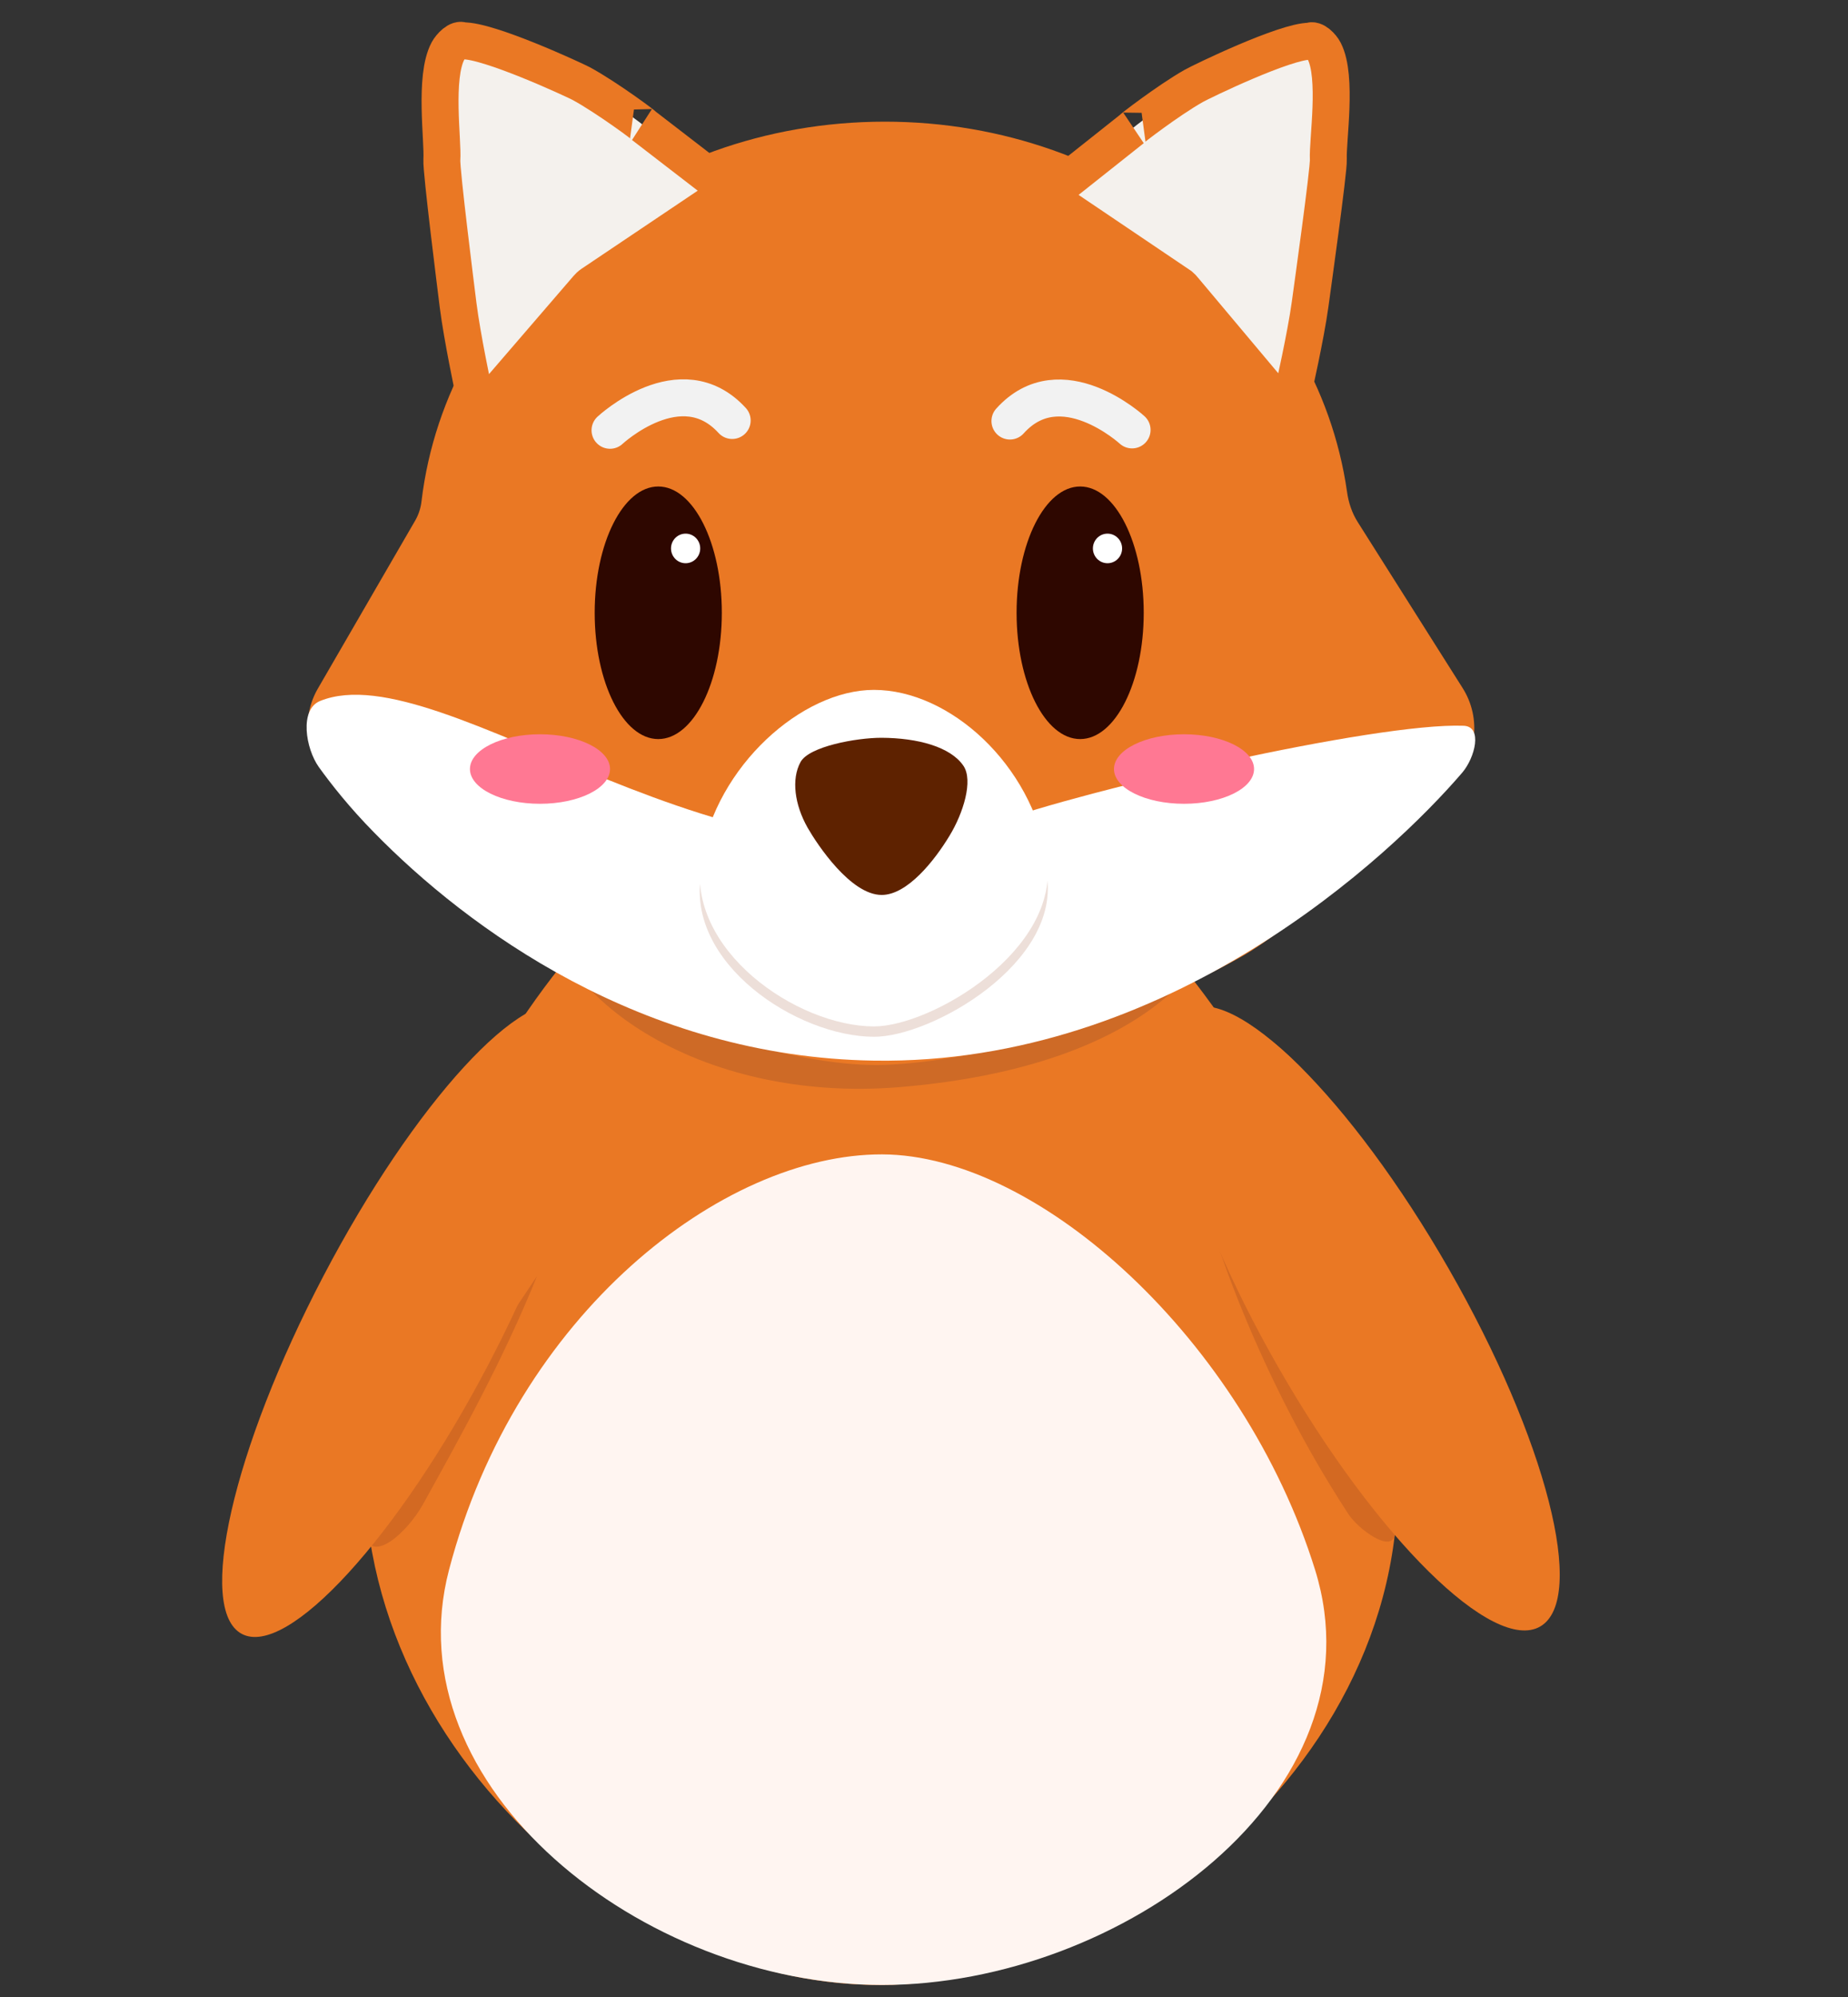 <?xml version="1.0" encoding="utf-8"?>
<!-- Generator: Adobe Illustrator 18.1.1, SVG Export Plug-In . SVG Version: 6.00 Build 0)  -->
<svg version="1.1" id="Layer_1" xmlns="http://www.w3.org/2000/svg" xmlns:xlink="http://www.w3.org/1999/xlink" x="0px" y="0px"
	 viewBox="0 0 1000 1080" enable-background="new 0 0 1000 1080" xml:space="preserve">
<rect x="0" y="0" width="1000" height="1080" fill="#333333" stroke="none"/>
<g id="body_1_">
	<path fill="#EA7824" d="M749.2,745.7c43.8,175.6-122.4,327.8-273.4,327.8S166.4,917.2,202.5,745.7
		c42.5-202,172.7-328.1,273.4-327.8C575.2,418.2,704.1,565.1,749.2,745.7z"/>
	<path fill="#D36922" d="M290.6,690.1c-18.2,45.2-41.7,87.3-61.8,123.6c-8.1,14.5-27.5,32.7-31.5,16.3"/>
	<path fill="#EA7824" d="M264.3,737.9c-49.1,93.7-108.9,158.9-133.5,145.7s-4.9-99.8,44.2-193.5s108.9-158.9,133.5-145.7
		C333.2,557.6,313.4,644.2,264.3,737.9z"/>
	<path fill="#D36922" d="M789.3,783.3c3.6-1.2,7.5-1.9,11.5-2.1c8.6-0.5,14.5-8.7,11.6-16.9c-7.3-20-16.2-41.2-26.7-62.8
		C739.2,606,680.2,539.3,653.8,552.4c-26.3,13.1-10,101,36.4,196.5c12.5,25.8,26,49.4,39.5,70c5.4,8.2,23,21,25,11.4
		C758.1,813.8,770,789.6,789.3,783.3z"/>
	<path fill="#EA7824" d="M692,739.9c52.8,92,116.1,154.5,141.5,139.7c25.4-14.9,3.2-101.5-49.6-193.5S667.8,531.5,642.4,546.4
		C617,561.3,639.2,647.9,692,739.9z"/>
	<path fill="#FFF5F1" d="M711.6,848.9c37.5,120.3-104.9,224.6-234.3,224.6S212.1,966.5,243,848.9C279.3,710.6,391,624.1,477.3,624.3
		C562.5,624.5,673,725.2,711.6,848.9z"/>
	<path opacity="0.75" fill="#C46627" d="M666.6,466.5c0,63.7-63.5,111.7-179.5,121.4c-108.2,9.1-194.9-49.4-194.9-113.1
		s52.6-117.6,194.9-117.6S666.6,402.7,666.6,466.5z"/>
</g>
<g id="cabesa">
	<path id="cabeza_1_" fill="#EA7824" d="M734.8,282.5c-3.2-5-5.1-10.7-5.9-16.6C712.7,153,607,65.8,478.8,65.8
		c-130,0-236.9,89.8-250.7,205.2c-0.4,3.6-1.5,7.1-3.3,10.3c-8.6,14.9-35.7,61.5-52.8,91.1c-8.9,15.3-6.8,34.6,5.1,47.7
		c24.4,26.7,67.1,70.4,103.4,91.4c78.1,45.2,155.6,66,198.3,64.4c51.6-1.9,133.7-24.7,193.8-59C701,500.6,754,452.5,785,423.4
		c14.2-13.3,16.9-34.9,6.4-51.4L734.8,282.5z"/>
	<path id="vaina_blanca_de_los_lados_1_" fill="#FFFFFF" d="M173.2,379.1c-11.3,4.6-7.8,25.7-0.7,35.7c6.7,9.3,16.5,21.8,30,35.5
		c50.1,51.2,144.6,121.4,270.5,123.3c159.6,2.4,279.9-111,318.3-155.8c6.8-8,11.2-24.9,0.7-25.3c-47.9-1.8-206.1,35-253.9,52.6
		C398.5,496.8,239.6,352.2,173.2,379.1z"/>
</g>
<g id="ocico">
	<path fill="#EDDFD9" d="M566.4,473c7.9,47.8-62.4,87.8-93.5,87.7c-41.8-0.1-101.8-39.9-93.5-87.7c8.2-47.8,54.4-87.7,93.5-87.7
		C514.1,385.3,558.4,424.4,566.4,473z"/>
	<path fill="#FFFFFF" d="M566.4,464.1c7.9,49.6-62.4,91-93.5,91c-41.8-0.1-101.8-41.4-93.5-91c8.2-49.6,54.4-91,93.5-91
		C514.1,373.1,558.4,413.7,566.4,464.1z"/>
	<path fill="#5E2200" d="M433.2,412.1c4.6-8.4,30.1-13.1,43.8-13.1c19.7,0.1,37.3,4.9,44.3,15.1c5.5,8-0.1,25.8-7.5,37.9
		c-8.1,13.4-22.8,32-36.7,32c-16.8,0-34.9-27.3-40.1-36.4C430,435.2,428.1,421.4,433.2,412.1z"/>
</g>
<g id="CEJAS">
	<path fill="none" stroke="#F2F2F2" stroke-width="20" stroke-linecap="round" stroke-miterlimit="10" d="M330.1,232.7
		c0,0,38.3-35.7,66.1-5.3"/>
	<path fill="none" stroke="#F2F2F2" stroke-width="20" stroke-linecap="round" stroke-miterlimit="10" d="M612.6,232.5
		c0,0-38.6-35.4-66.1-4.8"/>
</g>
<g id="orejas">
	<path fill="#F4F1ED" stroke="#EA7824" stroke-width="20" stroke-miterlimit="10" d="M317.9,155.8l-50.5,58.6
		c-3.6,4.2-10.4,2.2-11.2-3.3c0,0-6.1-28.6-8.3-46c-1.1-8.8-9.2-73-8.8-78.7c0.7-10.2-4.3-44.6,3.3-58.8c1.4-2.6,5.5-7,8.1-5.5
		c13.8-0.4,59.8,20.9,64,23.1c14,7.6,35.3,23.5,33.6,22.6L387.3,98c2.8,1.2-0.1,10.4-2.5,12.3l-64.6,43.4
		C319.3,154.3,318.6,155,317.9,155.8z"/>
	<path fill="#F4F1ED" stroke="#EA7824" stroke-width="20" stroke-miterlimit="10" d="M640.7,156.7l48.3,57.5c3.5,4.1,10.1,2,11-3.5
		c0,0,6.5-28.6,8.9-45.9c1.2-8.8,10.2-72.9,9.9-78.6c-0.5-10.2,5-44.5-2.2-58.5c-1.3-2.6-5.3-6.8-7.8-5.4
		c-13.4-0.1-58.7,21.8-62.9,24.2c-13.8,7.8-34.8,24-33.2,23.1L574,100.3c-2.8,1.3-0.1,10.3,2.3,12.2l62.4,42.1
		C639.4,155.2,640.1,155.9,640.7,156.7z"/>
</g>
<g id="blush">
	<ellipse fill="#FF7893" cx="292.2" cy="415.9" rx="37.9" ry="18.8"/>
	<ellipse fill="#FF7893" cx="640.7" cy="415.9" rx="37.9" ry="18.8"/>
</g>
<g id="OJOS">
	<ellipse fill="#2E0700" cx="356.2" cy="331.4" rx="34.4" ry="68.3"/>
	<ellipse fill="#2E0700" cx="584.5" cy="331.4" rx="34.4" ry="68.3"/>
	<ellipse fill="#FFFFFF" cx="371" cy="296.6" rx="7.9" ry="8"/>
	<ellipse fill="#FFFFFF" cx="599.3" cy="296.6" rx="7.9" ry="8"/>
</g>
</svg>
